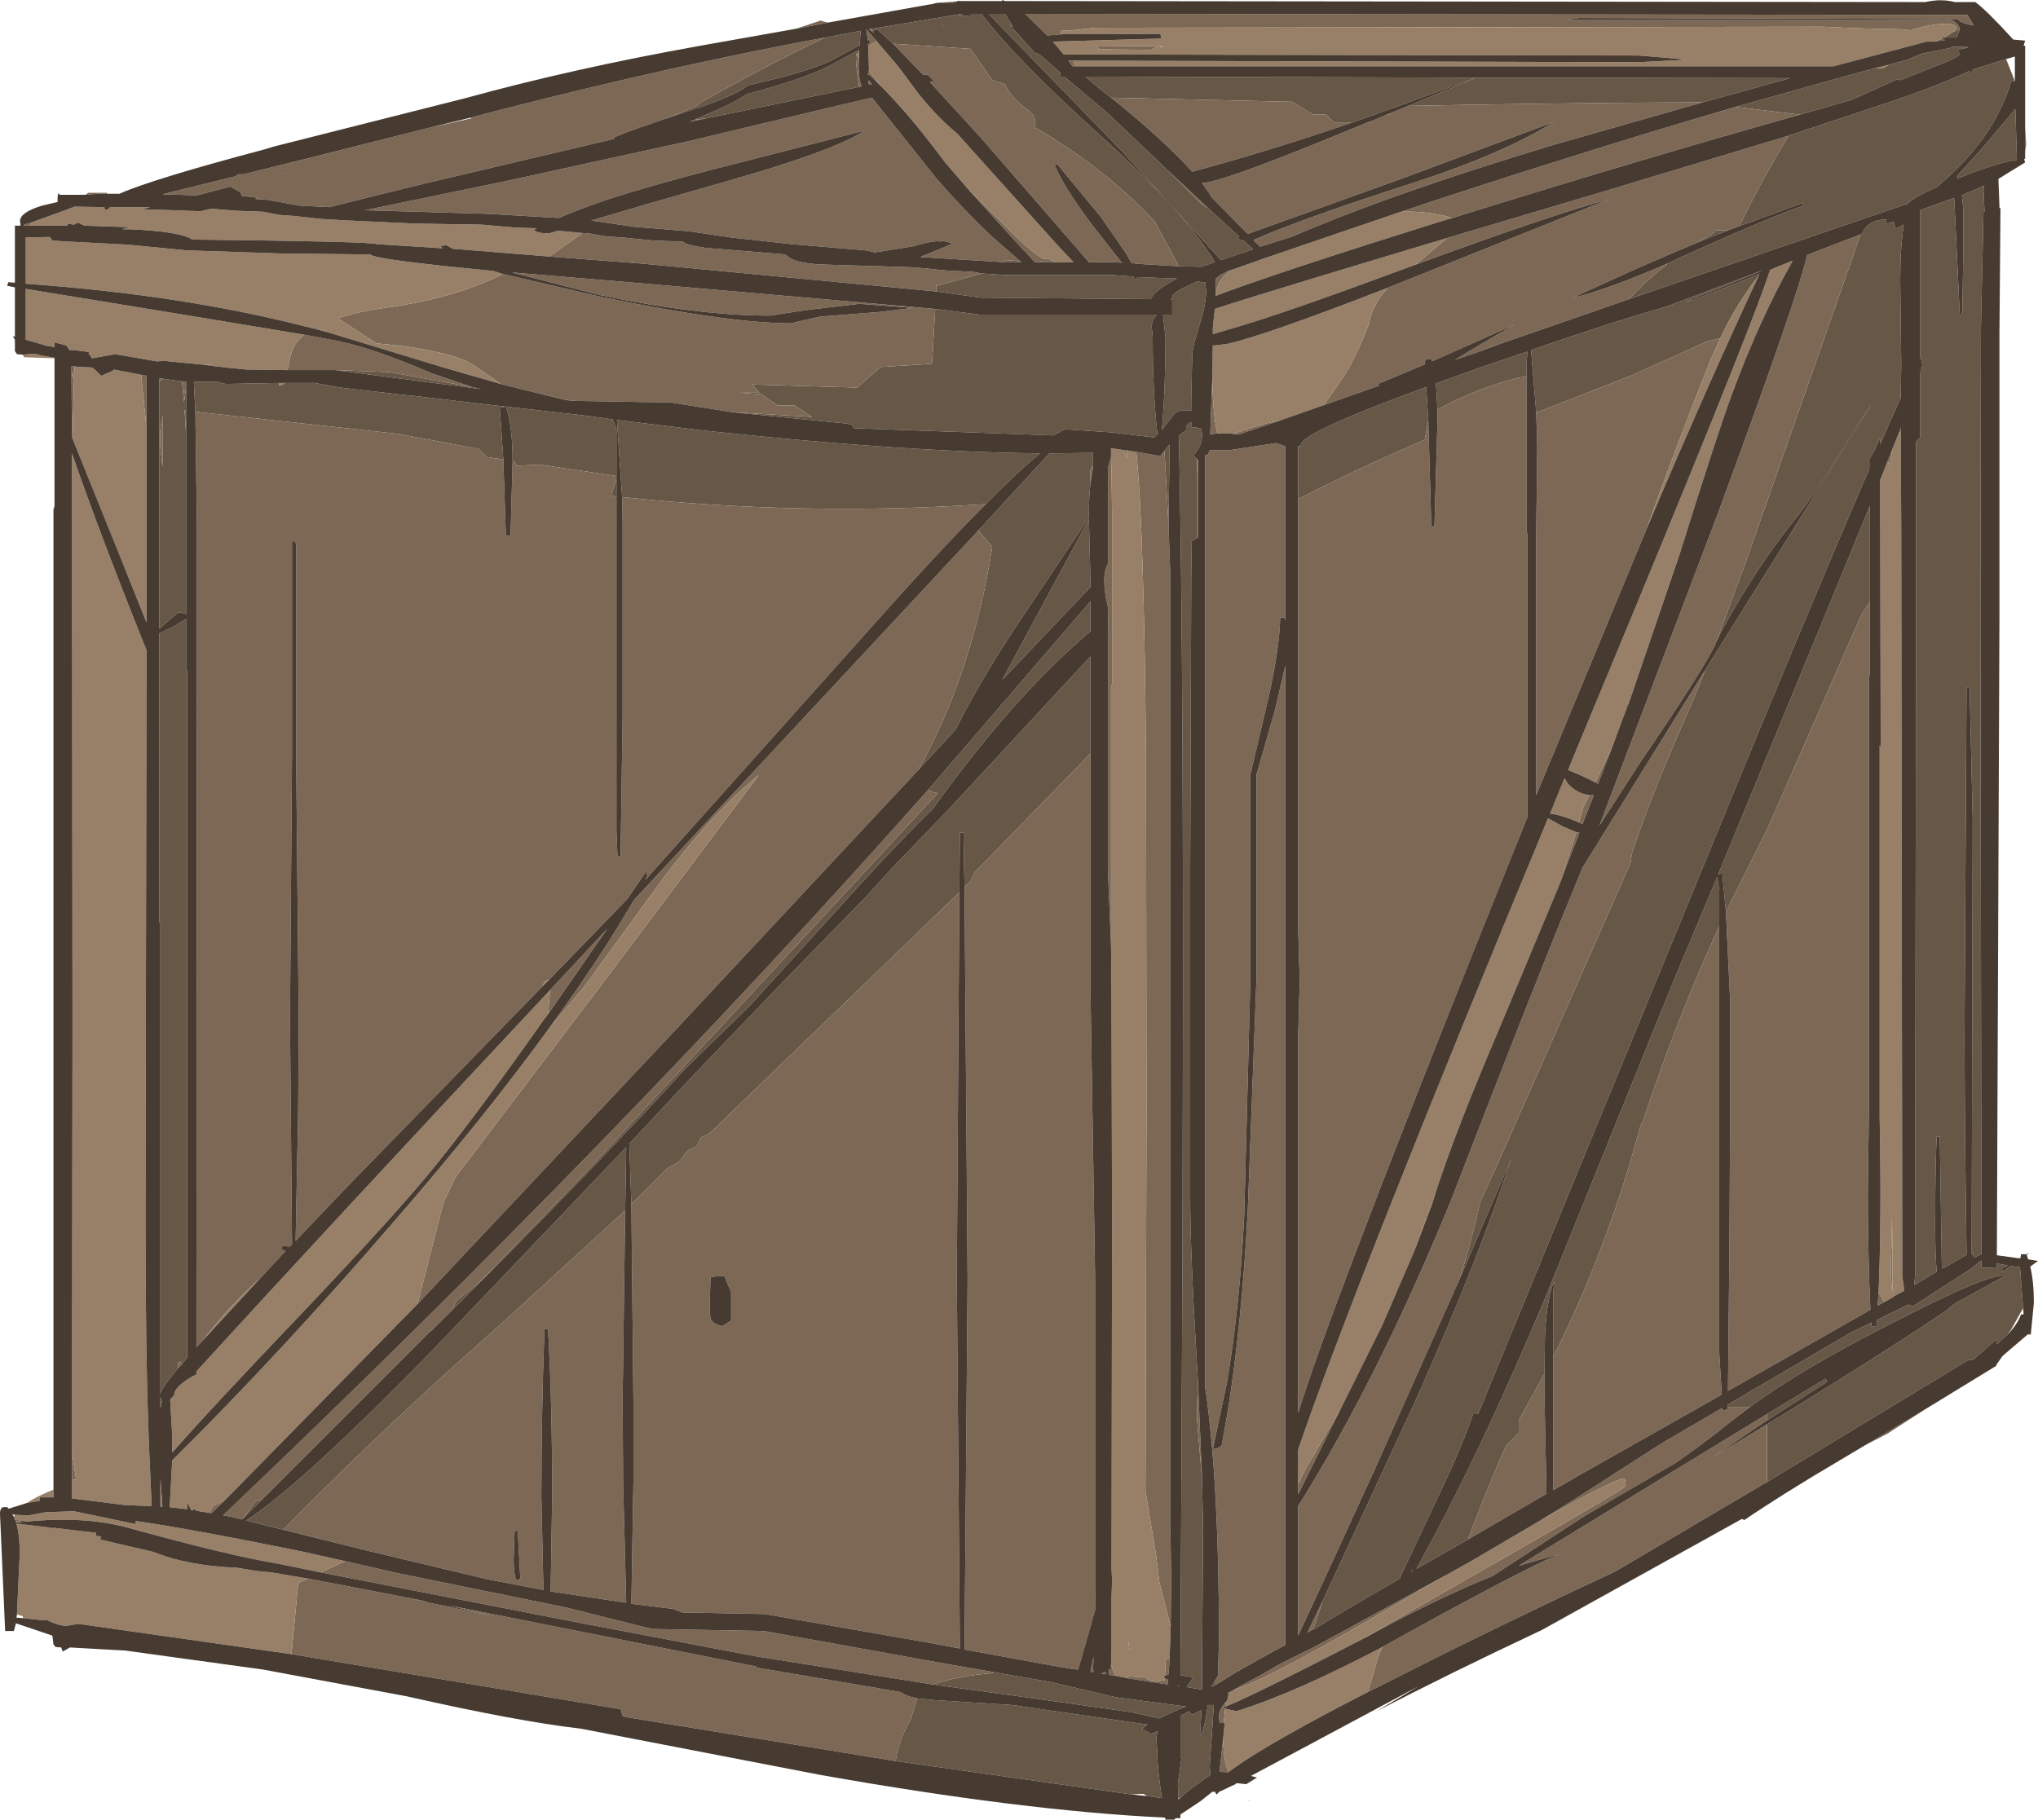 <?xml version="1.0" encoding="UTF-8" standalone="no"?>
<svg xmlns:ffdec="https://www.free-decompiler.com/flash" xmlns:xlink="http://www.w3.org/1999/xlink" ffdec:objectType="frame" height="177.0px" width="198.2px" xmlns="http://www.w3.org/2000/svg">
  <g transform="matrix(1.0, 0.0, 0.0, 1.0, 0.0, 0.0)">
    <use ffdec:characterId="1027" height="177.0" transform="matrix(1.0, 0.0, 0.0, 1.0, 0.0, 0.0)" width="198.2" xlink:href="#shape0"/>
  </g>
  <defs>
    <g id="shape0" transform="matrix(1.0, 0.0, 0.0, 1.0, 0.0, 0.0)">
      <path d="M196.95 12.35 L197.05 14.05 196.95 14.75 196.95 12.35 M187.2 137.1 L183.55 139.45 Q182.4 140.05 181.35 140.6 L187.2 137.1 M90.3 0.45 L90.65 0.4 90.3 0.45 M91.0 0.3 L91.3 0.25 93.7 0.1 93.15 0.1 92.65 0.3 91.0 0.3 M195.1 5.75 L195.95 7.9 195.6 7.9 Q193.9 13.6 188.35 18.2 186.1 19.2 185.65 19.7 L185.6 19.55 185.55 19.8 185.45 19.85 185.4 19.85 158.4 29.1 Q160.2 27.2 162.25 25.6 L163.3 25.1 Q171.8 21.25 175.4 20.0 L175.3 19.75 169.15 22.0 Q171.4 17.35 173.95 13.2 L182.05 10.5 182.65 10.3 Q188.3 8.45 191.55 6.9 L191.55 7.35 191.9 6.75 195.1 5.75 M145.6 33.55 Q144.85 33.8 144.15 34.1 L145.2 33.65 145.6 33.55 M189.95 3.1 L190.6 2.85 190.3 3.65 189.1 3.65 189.95 3.1 M191.55 2.4 L191.8 2.3 191.85 2.3 191.95 2.5 191.8 2.45 191.55 2.4 M188.15 4.05 L188.95 3.75 189.15 3.9 188.15 4.05 M183.7 6.3 L185.55 5.8 186.8 5.25 189.7 4.65 189.95 4.55 191.0 4.55 191.45 4.6 190.4 4.85 190.6 5.3 Q190.1 5.75 188.2 6.45 L186.05 7.3 184.8 7.8 184.55 7.7 180.1 9.7 175.05 11.15 168.8 10.4 178.8 7.6 178.95 7.6 179.15 7.5 182.3 6.65 183.1 6.65 183.7 6.3 M190.4 17.35 L190.3 17.15 193.05 14.1 196.0 10.6 196.15 15.55 Q194.4 15.75 190.4 17.35 M181.35 22.25 Q182.0 21.35 183.45 21.35 L183.45 21.8 184.05 21.55 184.2 21.65 184.35 22.25 185.15 21.85 Q184.8 24.05 184.8 27.25 L184.9 35.4 184.85 38.7 182.85 43.2 182.85 42.6 182.25 43.9 181.8 44.65 181.8 45.6 Q175.65 59.8 164.3 87.55 L143.75 137.55 143.25 137.55 Q142.2 140.7 139.9 145.5 L136.15 153.45 136.15 153.55 Q131.6 156.15 127.9 158.4 L127.7 158.5 128.65 155.7 137.75 136.05 Q143.65 122.85 147.0 112.65 L141.95 124.4 Q143.15 120.65 143.95 116.9 L144.35 116.05 145.45 113.65 151.25 100.55 156.25 89.2 158.55 84.0 158.75 82.8 158.8 82.7 Q160.05 79.05 161.45 75.6 L163.15 71.55 164.8 67.8 165.3 66.5 165.85 65.15 182.0 39.35 Q181.35 40.15 178.8 44.3 176.35 48.3 174.5 50.6 172.35 53.25 170.2 56.65 168.1 59.95 166.9 62.45 L166.75 62.85 169.75 54.75 170.95 51.35 180.95 22.8 181.1 22.7 181.35 22.25 181.7 22.1 181.35 22.25 M133.6 143.15 L133.5 143.35 133.55 143.15 133.6 143.15 M191.45 18.7 L191.75 18.6 192.1 18.45 192.95 18.05 192.9 18.5 193.0 20.5 193.0 20.6 192.9 20.6 192.65 31.9 192.6 60.05 192.7 122.0 192.0 122.3 191.75 121.95 191.95 121.8 191.75 121.9 191.85 79.65 191.55 66.85 191.25 66.85 191.05 101.3 191.1 110.05 191.25 122.05 189.55 123.05 188.85 123.4 188.65 110.55 188.35 110.55 Q188.2 113.35 188.2 119.3 188.2 122.0 188.35 123.7 L186.15 125.0 186.25 124.1 186.35 51.8 186.35 42.95 186.75 42.55 186.75 36.35 186.95 35.5 186.8 34.8 186.75 34.85 186.75 20.45 188.1 19.95 190.05 19.25 190.6 30.8 190.85 30.3 190.95 23.55 190.95 20.45 190.8 19.0 191.45 18.7 M168.05 22.4 L165.05 23.6 166.75 22.6 166.85 22.4 168.05 22.4 M136.95 10.3 L143.6 7.55 174.1 7.6 165.6 9.95 Q154.1 10.0 142.5 10.2 L136.95 10.3 M132.9 11.95 L133.35 11.8 133.15 11.95 132.9 11.95 M134.85 11.15 L135.5 10.9 135.2 11.15 134.85 11.15 M149.4 40.15 L148.9 34.05 Q157.5 31.1 162.0 29.85 L171.25 26.35 171.2 26.4 163.95 29.35 164.8 29.15 171.1 26.65 171.05 26.8 Q168.9 29.5 167.3 32.9 L166.05 33.2 158.6 36.55 149.4 40.15 M184.75 42.05 L184.7 42.05 184.85 41.6 184.85 41.85 184.75 42.05 M181.85 58.6 Q181.2 59.4 180.85 60.2 L177.6 67.6 171.85 80.7 167.85 88.7 167.5 84.95 167.1 85.05 177.2 60.55 181.85 49.2 181.85 58.6 M142.75 149.75 L137.75 152.6 Q143.85 141.65 150.4 125.95 L162.6 95.8 167.0 85.3 167.2 86.6 167.2 90.1 Q163.05 99.15 159.8 109.0 159.55 109.4 159.45 109.85 156.25 121.65 151.05 132.0 L151.05 125.85 151.1 125.25 151.15 124.6 Q150.45 126.2 150.25 129.85 L150.2 133.65 147.7 138.15 147.7 139.4 146.45 140.65 Q144.6 144.85 142.75 149.75 M168.0 136.85 L168.0 136.65 179.95 129.65 182.0 128.65 182.0 129.0 182.5 129.0 182.55 128.4 Q184.0 127.65 185.6 126.9 L186.05 127.05 191.7 123.4 191.75 123.35 192.7 122.6 192.7 123.3 194.2 123.35 194.2 122.9 194.5 122.95 195.25 123.1 194.7 123.4 194.75 123.7 195.55 123.15 196.45 123.25 196.75 127.25 195.6 129.3 195.25 129.8 194.2 130.75 194.15 130.75 194.15 130.25 193.85 130.55 191.85 132.3 191.4 132.3 171.85 144.15 171.85 138.55 Q181.3 132.8 189.05 127.65 L190.2 126.75 195.0 124.1 Q193.55 123.75 183.7 128.85 175.05 133.25 170.2 136.85 L168.0 136.85 M171.85 137.55 L177.55 134.1 177.7 134.4 171.85 138.15 171.85 137.55 M108.05 9.5 L106.85 8.55 105.55 7.45 143.55 7.55 136.05 10.3 132.25 11.65 131.4 11.95 129.8 11.95 128.95 11.15 127.7 11.15 125.65 9.9 108.05 9.5 M126.25 48.55 L126.25 43.4 126.5 43.4 126.5 43.3 Q126.5 42.1 138.7 37.65 L138.9 40.85 138.55 42.8 Q138.35 42.8 138.2 42.95 132.5 45.35 126.25 48.55 M139.8 39.85 L139.65 37.3 144.25 35.65 148.55 34.2 148.45 35.4 148.45 36.6 147.65 36.75 Q143.5 37.8 139.8 39.85 M118.2 163.4 L118.2 163.9 117.8 164.1 118.2 163.4 M104.2 6.3 L104.55 6.45 104.3 6.45 104.2 6.3 M117.5 20.25 L120.55 23.05 120.35 23.1 Q120.4 23.3 121.0 23.45 L121.85 24.25 118.75 25.3 109.2 14.8 96.15 1.35 97.75 1.35 98.5 2.6 98.15 2.4 98.85 3.15 100.65 5.15 101.05 5.25 103.1 7.05 103.15 7.4 103.15 7.45 103.5 7.45 107.65 10.95 112.4 15.45 113.55 16.55 116.9 19.9 117.5 20.25 M114.65 25.9 L112.3 21.55 Q107.4 16.3 100.65 12.4 100.9 11.3 99.85 10.6 98.35 9.55 97.75 8.2 L96.5 7.8 94.4 4.75 86.85 4.25 85.25 2.8 Q85.25 2.9 84.85 3.0 L85.0 3.2 84.8 3.05 84.8 2.8 93.5 1.35 93.5 1.55 94.45 1.5 94.4 1.35 95.45 1.35 Q98.85 5.85 107.3 13.45 115.1 20.5 118.15 25.5 L117.55 25.7 116.8 25.95 114.65 25.9 M91.6 2.5 L91.65 2.5 91.95 2.55 91.95 2.45 91.6 2.5 M93.15 1.6 L93.4 1.55 93.15 1.55 93.15 1.6 M101.6 25.5 L100.65 25.5 100.6 25.45 101.6 25.5 M83.5 5.1 L83.25 5.3 83.4 5.5 83.25 6.15 83.55 8.45 68.75 11.5 67.55 11.65 67.65 11.6 Q71.6 9.95 72.65 9.15 77.85 7.8 80.6 6.45 L83.55 4.85 83.5 5.1 M80.25 3.65 L83.7 3.0 83.6 4.4 80.7 5.95 Q78.3 7.05 72.75 8.3 71.45 9.35 67.1 10.75 L64.4 11.65 65.35 11.3 67.75 10.3 68.2 9.95 Q74.35 6.45 80.25 3.65 M97.55 25.5 L97.65 25.4 97.75 25.3 99.2 25.4 99.35 25.5 97.75 25.5 97.55 25.5 M91.05 28.35 L91.05 27.8 Q91.05 27.6 91.1 27.8 L95.45 26.6 97.75 26.75 108.15 26.75 110.2 26.9 110.45 27.25 110.65 26.95 114.45 27.1 114.15 27.25 Q112.2 28.35 111.9 29.1 L95.35 28.95 91.05 28.35 M71.25 40.1 L78.95 40.55 77.3 39.45 75.65 39.45 74.05 38.35 71.9 38.2 73.85 38.2 73.15 37.4 83.35 37.7 85.65 35.7 90.5 35.4 90.65 35.3 90.95 30.05 95.25 30.6 112.5 30.6 Q112.05 31.05 112.0 31.75 L112.1 32.75 Q112.1 38.15 112.55 42.15 L112.65 42.15 112.25 42.55 108.0 42.05 103.55 41.75 102.45 42.35 83.05 41.65 82.9 41.35 82.35 41.2 71.25 40.1 M54.75 38.85 L56.05 39.0 55.35 38.95 54.75 38.85 M60.5 48.35 L60.0 40.85 68.2 41.85 Q87.55 43.95 101.15 44.1 99.15 45.7 95.85 49.05 L95.65 49.05 Q77.95 50.2 60.5 48.35 M19.0 40.05 L18.85 37.15 20.7 37.15 21.2 37.15 21.95 37.35 27.1 37.25 27.15 37.5 27.55 37.4 27.65 37.25 30.6 37.25 33.1 37.7 39.15 38.4 40.2 38.5 47.8 39.4 49.2 39.55 57.15 40.45 59.6 40.8 59.95 41.75 59.95 46.3 52.55 45.2 50.25 45.3 50.0 44.85 49.85 44.85 Q49.85 41.4 49.2 39.55 L48.6 39.65 48.95 44.7 47.35 44.45 46.5 43.6 46.1 43.6 43.0 43.0 38.7 42.2 19.0 40.05 M59.95 46.7 L59.95 48.3 59.4 48.2 59.95 46.7 M116.5 27.35 L116.95 27.5 117.2 27.45 117.2 27.6 117.3 28.2 Q117.3 29.75 116.55 31.9 L116.55 32.05 Q116.1 33.25 115.95 34.4 L115.85 38.9 115.85 39.95 Q114.75 39.8 114.25 40.2 L113.0 41.8 Q113.35 37.75 113.35 32.8 L113.1 30.6 114.0 30.6 114.0 29.15 113.85 29.15 114.0 29.0 114.0 28.85 Q114.25 28.4 115.2 27.95 L116.5 27.35 M106.3 45.3 L106.05 45.7 106.05 47.0 Q105.9 48.25 105.9 49.85 L105.9 50.35 98.6 61.25 Q95.05 66.7 92.95 70.95 L89.3 74.9 Q94.55 65.55 96.5 53.2 L95.15 51.6 102.05 44.1 106.3 44.05 106.3 45.3 M116.9 143.85 L117.0 148.65 116.9 163.05 116.9 164.35 115.4 164.1 116.05 163.15 114.8 162.95 115.0 121.8 115.05 96.05 Q115.05 60.5 114.65 42.35 L115.35 41.85 Q115.3 41.2 115.9 41.05 L115.9 41.6 116.05 41.55 116.7 41.65 Q116.9 41.75 116.9 42.35 116.9 43.4 116.05 44.3 L116.4 44.65 116.45 46.25 116.45 52.3 115.9 52.65 115.85 56.15 115.75 84.45 115.75 116.5 Q115.75 121.75 116.4 132.65 L116.5 134.3 116.4 137.9 116.9 143.85 M113.25 43.85 L113.6 43.4 113.75 43.25 113.65 50.05 113.65 51.3 113.25 43.85 M90.25 76.85 L106.05 58.5 106.05 61.4 Q98.55 67.75 90.7 78.7 87.75 81.55 83.55 86.15 L72.85 97.9 66.7 103.9 Q57.9 113.55 44.55 126.85 L43.95 127.45 44.4 126.5 46.55 124.8 56.85 114.15 91.2 77.15 90.75 77.05 90.25 76.85 M42.15 129.25 L41.75 129.6 41.9 129.4 42.15 129.25 M25.55 145.8 L23.6 147.75 23.55 147.8 23.6 147.75 24.85 146.05 25.55 145.8 M61.4 117.15 L61.2 111.25 66.9 105.15 76.3 95.35 84.3 87.15 86.65 84.55 92.15 78.85 106.05 63.85 106.05 73.3 94.8 84.85 94.4 85.7 93.8 86.3 93.7 81.0 93.35 81.0 93.3 86.8 69.0 110.25 68.15 110.65 67.75 111.5 66.9 111.9 66.1 112.95 64.9 113.65 61.4 117.15 M106.05 56.65 L106.05 57.1 97.5 66.1 98.4 64.4 105.9 50.5 106.05 56.65 M45.9 37.65 L46.8 37.85 32.6 36.0 37.9 36.2 45.9 37.65 M15.5 37.1 L15.9 36.85 17.7 37.1 17.9 39.1 18.1 37.7 18.1 39.95 17.95 39.9 18.1 42.35 18.1 59.75 17.85 59.65 17.35 59.55 15.5 61.15 15.5 37.1 M15.8 45.4 L15.85 40.4 Q15.45 41.8 15.6 43.6 L15.8 45.4 M17.3 133.1 Q15.6 135.15 15.6 135.6 L15.6 89.95 15.5 89.65 15.5 61.6 16.8 61.0 18.1 60.2 18.1 64.95 18.2 65.25 18.2 121.2 18.2 122.3 18.2 132.05 17.65 132.75 17.55 132.4 17.55 132.45 17.3 132.55 17.3 133.1 M27.55 148.8 L23.95 147.9 Q29.35 144.4 42.35 131.05 L60.9 111.6 60.8 117.75 49.65 127.95 43.35 133.6 Q35.15 141.05 27.55 148.8 M15.6 136.3 L15.6 135.75 Q15.6 136.1 15.75 136.2 L15.7 136.5 15.6 136.3 M96.65 162.65 L102.35 163.65 108.55 165.1 115.35 166.0 114.7 166.25 112.7 167.15 110.1 166.55 99.1 165.0 90.7 163.85 Q93.25 163.0 96.5 162.75 L96.65 162.65 M89.2 165.2 L90.6 165.35 98.45 165.85 111.6 167.75 111.05 168.15 111.9 168.65 112.6 168.4 112.45 168.95 112.55 170.45 Q112.55 172.05 113.0 174.9 L111.5 174.7 111.25 174.5 110.75 174.5 110.05 174.55 87.1 171.3 Q87.45 169.1 88.55 167.3 L89.2 165.2 M114.65 175.0 L114.6 175.05 114.6 174.95 114.55 173.5 114.9 171.0 114.8 170.95 114.8 166.9 115.65 166.45 115.9 166.8 116.85 166.35 116.7 168.85 Q117.15 168.3 117.45 165.85 L118.05 165.85 117.65 171.75 117.7 172.65 115.8 174.0 114.8 174.85 114.6 174.95 114.65 175.0 M137.25 152.9 L137.4 152.65 137.35 152.85 137.25 152.9" fill="#675746" fill-rule="evenodd" stroke="none"/>
      <path d="M8.3 18.95 L8.6 18.75 10.4 18.75 10.45 18.85 9.45 18.85 8.3 18.95 M77.4 2.8 L79.8 2.0 80.5 2.2 77.4 2.8 M158.4 29.1 L156.7 29.7 145.6 33.55 145.2 33.65 144.15 34.1 141.5 35.0 143.65 33.7 147.35 31.55 139.25 35.15 139.2 34.95 138.65 34.95 138.55 35.3 138.55 35.45 134.0 37.35 134.15 37.5 128.75 39.4 130.95 36.2 Q132.25 33.9 133.15 31.45 133.45 29.65 134.95 28.0 L137.45 27.0 156.55 19.35 Q150.55 21.0 137.65 25.75 L140.75 23.15 155.55 18.75 173.95 13.2 Q171.4 17.35 169.15 22.0 L168.05 22.4 166.85 22.4 166.75 22.6 165.05 23.6 Q159.75 25.8 153.85 28.55 L152.95 29.0 Q156.65 28.05 162.25 25.6 160.2 27.2 158.4 29.1 M124.35 40.95 L120.5 42.25 119.95 42.2 Q122.7 41.25 123.95 41.0 L124.35 40.95 M118.4 42.15 L117.7 42.25 117.75 40.7 117.9 36.75 Q117.95 40.45 118.4 42.15 M189.95 3.1 L190.3 2.7 190.0 2.4 Q188.45 2.1 185.85 2.95 L184.95 2.85 180.6 2.75 177.3 2.6 106.5 2.7 105.65 2.8 104.25 2.95 103.15 3.0 103.15 3.35 101.85 3.45 99.7 1.35 191.35 1.45 191.85 2.3 191.8 2.3 191.55 2.4 Q190.6 2.2 190.4 1.85 L153.55 1.75 152.45 1.9 152.3 1.95 189.8 1.95 Q190.4 2.2 190.6 2.8 L190.6 2.85 189.95 3.1 M104.4 5.9 L104.5 5.95 104.4 6.05 104.7 6.45 104.55 6.45 104.2 6.3 103.9 5.9 104.4 5.9 M175.05 11.15 Q159.05 15.65 141.25 21.2 138.9 20.5 136.25 20.6 143.55 18.15 151.7 15.6 160.7 12.75 168.8 10.4 L175.05 11.15 M118.25 28.35 L118.25 27.35 118.25 27.1 118.8 26.65 119.0 26.6 119.35 26.4 119.65 26.3 119.05 26.85 118.6 27.45 118.25 28.35 M127.7 158.5 L127.15 158.8 128.65 155.7 127.7 158.5 M141.95 124.4 L133.6 143.15 133.55 143.15 133.5 143.35 129.4 152.3 126.25 159.1 126.25 146.5 Q134.0 134.15 141.1 116.8 149.0 96.3 153.25 86.0 L153.9 84.4 165.85 65.15 165.3 66.5 164.8 67.8 163.15 71.55 161.45 75.6 Q160.05 79.05 158.8 82.7 L158.75 82.8 158.55 84.0 156.25 89.2 151.25 100.55 145.45 113.65 144.35 116.05 143.95 116.9 Q143.15 120.65 141.95 124.4 M166.75 62.85 Q165.15 65.9 159.55 74.1 L155.55 80.3 167.05 50.0 Q174.95 28.55 175.75 24.8 L180.95 22.8 170.95 51.35 169.75 54.75 166.75 62.85 M181.35 22.25 L181.7 22.1 181.35 22.25 M136.95 10.3 L142.5 10.2 Q154.1 10.0 165.6 9.95 L151.05 14.1 Q135.3 18.85 125.7 23.0 L122.55 24.0 121.9 23.35 Q126.55 21.3 137.25 17.85 146.1 15.0 151.15 11.85 L136.4 17.35 121.35 22.75 117.7 19.05 117.85 19.15 116.9 17.8 Q118.65 17.8 130.1 13.1 L132.9 11.95 133.15 11.95 133.35 11.8 134.85 11.15 135.2 11.15 135.5 10.9 136.95 10.3 M155.15 76.1 L156.8 72.65 155.4 76.25 155.15 76.1 M158.1 69.15 L158.1 68.6 158.4 68.4 158.1 69.15 M149.4 40.15 L158.6 36.55 166.05 33.2 167.3 32.9 166.3 35.15 Q163.05 43.3 160.15 51.4 L149.4 77.35 149.4 51.85 149.5 43.55 149.4 40.15 M184.75 42.05 L184.85 41.85 184.85 42.05 184.75 42.05 M184.05 43.65 L183.8 45.0 183.75 45.45 183.6 44.8 184.05 43.65 M182.7 125.65 L183.2 126.6 183.35 126.6 182.6 127.0 182.7 125.65 M184.15 126.15 L184.1 126.0 184.15 126.05 184.15 126.1 184.15 126.15 M167.85 88.7 L171.85 80.7 177.6 67.6 180.85 60.2 Q181.2 59.4 181.85 58.6 L181.85 65.6 181.75 65.9 181.75 108.35 181.65 116.0 Q181.65 121.95 181.9 127.4 L168.05 135.3 168.2 120.0 168.25 109.15 168.25 97.15 167.85 88.7 M142.75 149.75 Q144.6 144.85 146.45 140.65 L147.7 139.4 147.7 138.15 150.2 133.65 150.2 135.65 150.4 145.3 142.75 149.75 M151.05 132.0 Q156.25 121.65 159.45 109.85 159.55 109.4 159.8 109.0 163.05 99.15 167.2 90.1 L167.2 131.6 167.45 135.65 153.4 143.6 151.05 144.95 151.05 132.0 M184.0 118.4 L184.05 121.85 184.05 125.7 Q183.8 124.1 183.95 121.2 L184.0 118.4 M168.0 136.85 L170.2 136.85 168.35 138.25 Q165.75 140.4 162.0 142.95 L162.85 142.35 154.2 147.4 145.15 153.3 Q140.9 155.0 135.55 157.8 L132.95 159.2 132.85 159.2 139.6 155.35 Q158.1 144.8 158.1 144.55 L158.05 143.9 157.8 143.8 Q155.95 144.45 149.8 147.9 L152.8 146.05 161.75 140.3 167.5 136.95 167.5 137.2 168.0 137.1 168.0 136.85 M171.85 138.55 L171.85 144.15 157.1 152.85 Q150.2 156.05 141.25 160.45 L133.0 164.6 133.55 162.9 Q133.9 161.3 134.45 160.2 L136.7 158.95 Q148.2 152.6 151.7 151.15 L147.7 152.3 169.05 139.25 171.85 137.55 171.85 138.15 166.55 141.75 171.85 138.55 M119.2 166.0 L119.0 166.05 119.15 166.2 119.0 167.6 118.9 167.5 Q118.55 167.9 118.55 166.9 118.55 166.35 119.1 165.7 L119.25 165.75 119.2 166.0 M108.05 9.5 L125.65 9.9 127.7 11.15 128.95 11.15 129.8 11.95 131.4 11.95 Q123.55 14.65 115.95 16.7 113.2 13.65 108.25 9.65 L108.05 9.5 M126.25 48.55 Q132.5 45.35 138.2 42.95 138.35 42.8 138.55 42.8 L138.9 40.85 139.2 51.2 139.5 51.2 139.8 40.9 139.8 39.85 Q143.5 37.8 147.65 36.75 L148.45 36.6 148.45 51.65 148.55 51.95 148.55 79.45 143.35 92.4 Q128.9 128.65 126.25 137.45 L126.25 100.65 126.4 95.5 126.25 90.35 126.25 48.55 M118.2 163.4 L118.45 163.0 118.55 159.6 Q118.55 144.05 117.2 134.9 L117.2 44.3 117.45 44.25 117.65 43.8 118.15 43.8 118.55 43.8 119.4 43.8 119.5 43.8 124.1 43.1 125.0 43.4 125.0 60.35 124.9 60.05 124.5 60.05 Q124.45 62.95 123.4 67.7 L121.6 75.35 121.6 95.35 121.0 118.3 Q120.55 127.35 119.3 134.6 L117.95 140.95 118.35 140.9 118.8 140.65 119.35 137.6 Q120.75 129.0 121.35 117.7 L122.2 95.05 122.2 75.35 124.0 69.05 125.0 64.75 125.0 160.0 Q122.05 161.6 120.15 162.7 L118.2 163.9 118.2 163.4 M113.2 4.5 L112.3 4.65 111.95 4.85 106.85 4.8 106.75 4.45 113.2 4.5 M113.55 16.55 L117.5 20.25 116.9 19.9 113.55 16.55 M114.65 25.9 L111.25 25.7 110.05 25.6 109.55 24.7 107.1 21.15 102.85 16.0 102.55 16.0 Q103.35 18.05 106.15 21.8 L108.3 24.55 109.1 25.55 108.15 25.5 105.9 25.5 104.6 24.0 95.35 13.35 90.45 8.0 90.85 7.9 90.2 7.25 89.8 7.3 86.85 4.25 94.4 4.75 96.5 7.8 97.75 8.2 Q98.35 9.55 99.85 10.6 100.9 11.3 100.65 12.4 107.4 16.3 112.3 21.55 L114.65 25.9 M84.8 3.05 L84.5 2.85 84.8 2.8 84.8 3.05 M84.45 4.5 L84.4 4.3 84.65 4.15 84.5 3.85 84.4 3.95 84.25 2.9 84.3 2.9 85.25 4.0 84.45 4.5 M102.55 25.5 L101.6 25.5 100.6 25.45 98.5 23.2 94.2 18.45 99.05 23.25 Q101.15 25.2 101.65 25.2 L102.05 25.2 102.4 25.4 102.55 25.5 M85.7 8.4 L84.5 7.25 84.4 7.3 84.5 6.9 85.7 8.4 M83.5 5.1 L83.55 4.85 83.55 5.1 83.5 5.1 M67.55 11.65 L68.75 11.5 67.05 11.85 67.55 11.65 M83.55 8.45 L83.25 6.15 83.4 5.5 83.55 5.65 83.5 6.5 Q83.5 7.75 83.8 8.4 L83.55 8.45 M80.25 3.65 Q74.35 6.45 68.2 9.95 L67.75 10.3 65.35 11.3 64.4 11.65 63.55 11.95 Q60.85 12.85 59.65 13.4 L59.75 13.5 41.1 17.9 35.0 19.4 34.85 19.45 34.8 19.45 32.05 20.15 29.15 20.0 26.1 19.45 24.8 19.35 25.2 19.25 23.5 19.05 23.35 18.6 23.2 18.6 22.4 18.15 19.15 19.0 15.8 18.9 22.9 17.15 23.2 16.95 23.7 16.95 30.15 15.35 41.85 12.4 45.9 11.5 45.75 11.45 48.8 10.65 Q65.85 6.3 80.25 3.65 M84.6 8.25 L84.45 8.1 84.5 7.8 84.8 8.2 84.6 8.25 M97.55 25.5 L89.5 25.0 92.55 23.75 Q92.5 23.6 92.0 23.5 L91.5 23.4 91.5 23.5 Q90.8 23.35 88.85 23.95 L85.1 24.55 84.2 24.35 77.0 23.75 71.1 23.1 67.05 22.5 61.6 22.05 57.5 21.45 63.65 19.65 70.8 17.6 Q81.05 14.7 84.1 12.7 L69.25 16.5 Q63.25 18.05 59.1 19.4 56.3 20.35 54.35 21.2 L47.45 20.8 35.5 20.45 44.7 18.55 49.75 17.5 66.9 13.75 81.6 10.25 84.8 9.5 91.1 17.4 Q93.8 20.5 96.4 22.95 L99.2 25.4 97.75 25.3 97.65 25.4 97.55 25.5 M56.4 22.65 L57.25 22.7 59.0 23.0 60.55 23.1 63.55 23.4 66.4 23.5 Q66.7 23.85 68.55 24.1 L76.4 24.75 Q77.15 25.7 80.65 25.75 L88.9 26.0 91.9 26.3 94.7 26.45 95.45 26.6 91.1 27.8 Q91.05 27.6 91.05 27.8 L91.05 28.35 62.55 25.65 53.4 24.95 53.85 24.65 56.6 22.7 56.4 22.65 M90.95 30.05 L90.65 35.3 90.5 35.4 85.65 35.7 83.35 37.7 73.15 37.4 73.85 38.2 71.9 38.2 74.05 38.35 75.65 39.45 77.3 39.45 78.95 40.55 71.25 40.1 65.25 39.15 56.05 39.0 54.75 38.85 48.7 37.35 47.55 36.55 Q45.75 35.3 45.4 35.15 42.55 33.9 36.6 33.4 L32.85 30.95 Q34.85 30.3 37.75 29.9 44.4 28.95 48.9 26.65 L58.55 28.9 Q71.0 31.45 76.9 31.45 L79.75 30.8 85.5 30.35 88.8 29.95 83.6 29.55 78.5 30.15 74.85 30.7 Q67.9 30.7 58.35 28.7 L49.8 26.5 62.3 27.55 90.95 30.05 M60.5 48.35 Q77.95 50.2 95.65 49.05 L95.85 49.05 Q91.4 53.5 84.65 61.1 L62.75 85.6 62.95 85.2 62.85 84.75 61.0 87.45 53.4 95.3 53.2 95.35 Q52.95 95.45 52.85 95.7 L52.75 95.95 33.5 115.7 28.75 120.7 29.0 108.0 29.05 99.2 28.8 73.3 28.8 53.0 28.7 52.65 28.4 52.65 28.4 73.3 28.2 99.2 28.4 121.05 28.2 121.25 27.45 121.2 27.35 121.5 27.75 121.7 25.25 124.4 23.95 125.6 Q21.65 127.85 19.8 130.3 L19.1 131.05 19.15 51.2 19.0 40.05 38.7 42.2 43.0 43.0 46.1 43.6 46.5 43.6 47.35 44.45 48.95 44.7 49.2 52.15 49.65 52.05 49.85 45.0 49.85 44.85 50.0 44.85 50.25 45.3 52.55 45.2 59.95 46.3 59.95 46.7 59.4 48.2 59.95 48.3 59.95 80.8 60.05 83.3 60.35 83.3 60.55 69.7 60.55 60.95 60.55 50.8 60.5 48.35 M106.3 45.3 L106.3 45.5 106.05 47.0 106.05 45.7 106.3 45.3 M89.3 74.9 L66.0 99.85 40.6 126.85 43.15 116.9 43.55 116.1 44.3 114.5 57.65 96.9 73.8 75.4 Q69.5 78.85 64.75 85.1 L56.8 96.0 53.45 99.95 Q58.35 93.25 61.65 87.55 L95.15 51.6 96.5 53.2 Q94.55 65.55 89.3 74.9 M21.85 145.95 L20.55 147.2 20.35 147.15 20.7 146.5 21.85 145.95 M109.6 43.8 L109.6 44.1 109.6 44.6 109.35 43.8 109.6 43.8 M108.05 44.45 L108.1 46.15 108.15 49.95 108.15 66.55 108.05 66.85 108.05 91.95 107.75 84.7 107.75 61.8 107.8 61.7 107.75 60.0 107.75 59.05 Q107.35 57.45 107.4 56.2 107.45 55.35 107.75 54.85 L107.75 45.5 108.05 44.45 M108.05 161.95 L108.45 163.0 107.8 162.9 107.85 162.85 107.85 162.4 108.05 162.3 108.05 161.95 M109.7 163.25 L109.7 163.05 111.0 163.15 111.35 163.15 Q111.8 163.55 112.4 163.55 L113.25 163.45 113.3 163.25 113.6 163.4 113.55 163.85 109.7 163.25 M113.3 163.0 L113.35 161.9 113.35 161.45 113.75 161.25 113.65 162.85 113.3 163.0 M113.85 158.2 L112.75 153.9 112.4 151.05 111.4 145.05 111.5 107.55 111.45 73.6 Q111.25 50.95 110.5 43.95 L112.75 44.35 112.85 44.35 113.25 43.85 113.65 51.3 113.8 55.5 113.8 148.65 113.85 150.2 113.9 153.75 113.85 158.2 M116.4 44.65 L116.5 44.75 116.5 52.25 116.45 52.3 116.45 46.25 116.4 44.65 M116.5 134.3 L116.9 143.85 116.4 137.9 116.5 134.3 M90.25 76.85 L90.75 77.05 91.2 77.15 56.85 114.15 46.55 124.8 44.4 126.5 43.95 127.45 42.15 129.25 41.9 129.4 41.75 129.6 25.55 145.8 24.85 146.05 23.6 147.75 23.55 147.8 22.3 147.5 21.7 147.4 Q60.2 110.75 90.25 76.85 M61.4 117.15 L64.9 113.65 66.1 112.95 66.9 111.9 67.75 111.5 68.15 110.65 69.0 110.25 93.3 86.8 93.05 124.35 93.35 160.35 90.7 159.85 74.4 157.0 66.4 156.85 66.25 156.8 65.45 156.5 61.4 156.0 61.6 144.15 61.6 136.25 61.4 117.15 M93.8 86.3 L94.4 85.7 94.8 84.85 106.05 73.3 106.05 96.3 106.5 124.15 106.5 154.2 106.55 156.4 106.05 158.2 104.85 162.4 104.35 162.35 102.0 161.95 93.8 160.45 94.1 124.4 93.8 86.3 M153.55 80.0 L153.95 78.6 154.55 77.35 155.0 77.35 153.9 80.15 153.55 80.0 M153.3 80.95 L153.6 81.0 152.1 84.85 151.65 86.05 153.3 80.95 M139.3 117.05 L137.6 121.55 138.95 117.75 139.3 117.05 M130.4 137.0 L126.25 145.35 126.25 144.4 Q126.75 143.2 127.4 142.15 L130.4 137.0 M3.15 21.6 L2.85 21.95 2.3 21.95 2.35 21.85 3.15 21.6 M30.45 31.95 L30.6 31.85 32.0 32.35 30.45 31.95 M45.9 37.65 L37.9 36.2 32.6 36.0 27.95 36.0 28.1 35.35 Q28.3 34.05 28.85 33.3 L29.55 32.55 33.0 33.2 Q36.5 33.95 41.95 36.3 L45.9 37.65 M20.7 35.6 L19.55 35.45 20.7 35.5 20.7 35.6 M27.3 16.95 L27.75 16.95 27.9 16.8 27.3 16.95 M8.05 35.7 L8.0 35.7 8.05 35.7 M7.25 35.65 L7.25 36.15 6.95 36.45 7.2 36.8 7.05 42.65 7.0 42.55 6.95 36.45 6.95 35.6 7.25 35.65 M14.25 41.65 L13.75 36.7 13.8 36.55 13.7 36.5 13.7 36.45 14.25 36.55 14.25 41.65 M15.5 37.1 L15.5 36.85 15.55 36.8 15.9 36.85 15.5 37.1 M17.7 37.1 L18.15 37.1 18.1 37.15 18.1 37.7 17.9 39.1 17.7 37.1 M18.1 39.95 L18.1 42.35 17.95 39.9 18.1 39.95 M15.8 45.4 L15.6 43.6 Q15.45 41.8 15.85 40.4 L15.8 45.4 M17.3 133.1 L17.3 132.55 17.55 132.45 17.55 132.4 17.65 132.75 17.3 133.1 M53.3 98.65 L53.5 96.3 59.05 90.35 53.3 98.65 M7.0 141.3 L7.4 143.9 7.0 143.95 7.0 141.3 M14.45 139.75 L14.4 139.8 14.45 139.55 14.45 139.75 M27.55 148.8 Q35.15 141.05 43.35 133.6 L49.65 127.95 60.8 117.75 60.55 136.2 60.6 144.2 60.9 155.9 53.55 154.8 53.7 145.55 Q53.7 136.35 53.3 129.3 L52.95 129.3 Q52.65 137.4 52.65 145.65 L52.85 154.65 47.55 153.65 35.8 150.85 27.55 148.8 M71.1 128.45 L71.1 125.65 70.7 124.75 70.45 124.1 69.1 124.2 69.0 127.45 69.1 128.25 Q69.3 128.8 70.25 129.0 L71.1 128.45 M31.2 152.95 L33.55 151.85 38.55 153.0 55.0 156.35 63.4 158.45 74.3 158.65 92.05 161.85 96.65 162.65 96.5 162.75 Q93.25 163.0 90.7 163.85 L73.45 161.1 55.85 157.75 31.2 152.95 M15.6 137.0 L15.6 136.3 15.7 136.5 15.6 137.0 M28.35 160.9 L29.0 154.0 29.95 153.55 41.65 155.8 40.35 155.6 47.9 157.2 43.6 156.15 73.55 162.1 73.55 162.2 87.65 164.6 Q88.0 164.95 89.2 165.2 L88.55 167.3 Q87.45 169.1 87.1 171.3 L60.75 167.0 60.55 166.9 60.35 166.25 28.65 160.95 28.35 160.9 M50.6 153.55 L50.35 148.9 50.05 148.9 49.95 151.65 Q49.95 153.25 50.25 153.75 L50.6 153.55 M109.95 160.4 L109.75 160.35 109.75 159.65 109.95 160.4 M106.35 161.15 L106.3 162.3 106.35 162.65 106.05 162.6 106.35 161.15 M107.1 162.8 L107.5 162.6 107.55 162.85 107.1 162.8 M119.95 164.4 L120.2 164.25 Q121.35 163.6 122.5 163.0 L124.4 161.9 126.9 160.65 Q127.2 160.5 127.45 160.4 L140.75 153.15 Q139.15 154.05 137.4 155.1 123.8 163.15 120.2 164.3 L119.95 164.4 M114.7 164.0 L114.5 164.0 114.6 163.95 114.7 164.0 M118.95 169.15 Q119.0 171.5 119.5 172.35 L119.45 172.4 118.75 172.35 118.7 172.3 118.6 172.3 118.95 169.15" fill="#7c6855" fill-rule="evenodd" stroke="none"/>
      <path d="M2.6 146.2 Q3.55 145.55 5.2 144.9 L5.2 145.65 3.85 145.65 3.85 146.0 3.15 146.1 2.6 146.2 M5.3 34.85 L2.35 34.75 2.2 34.5 3.35 34.4 4.15 34.6 5.3 34.8 5.3 34.85 M128.75 39.4 L124.35 40.95 123.95 41.0 Q122.7 41.25 119.95 42.2 L119.5 42.15 118.4 42.15 Q117.95 40.45 117.9 36.75 L117.95 33.6 118.15 33.6 119.35 33.45 Q123.0 32.65 134.95 28.0 133.45 29.65 133.15 31.45 132.25 33.9 130.95 36.2 L128.75 39.4 M137.65 25.75 L135.05 26.7 Q124.55 30.6 119.3 32.1 L117.95 32.5 117.95 31.9 118.05 30.9 118.15 30.05 119.2 29.7 Q126.05 27.55 140.75 23.15 L137.65 25.75 M103.15 3.35 L103.15 3.0 104.25 2.95 105.65 2.8 106.5 2.7 177.3 2.6 180.6 2.75 184.95 2.85 185.85 2.95 Q188.45 2.1 190.0 2.4 L190.3 2.7 189.95 3.1 189.1 3.65 188.85 3.65 188.95 3.75 188.15 4.05 187.35 4.05 178.3 6.45 104.7 6.45 104.4 6.05 104.5 5.95 104.4 5.9 159.4 6.05 164.15 5.8 159.4 5.4 103.45 5.3 102.4 4.05 112.95 3.75 112.85 3.3 103.5 3.3 103.15 3.35 M141.25 21.2 L139.75 21.65 Q125.05 26.25 119.1 28.45 L118.2 28.8 118.25 28.35 118.6 27.45 119.05 26.85 119.65 26.3 121.5 25.65 122.9 25.15 136.25 20.6 Q138.9 20.5 141.25 21.2 M182.3 6.65 L183.7 6.3 183.1 6.65 182.3 6.65 M155.15 76.1 L153.7 75.4 152.5 74.9 153.4 72.7 Q170.05 32.75 172.15 26.25 L174.35 25.35 Q171.15 31.0 168.45 38.3 166.95 42.35 163.35 53.9 L158.4 68.4 158.1 68.6 158.1 69.15 158.0 69.4 156.8 72.65 155.15 76.1 M167.3 32.9 Q168.9 29.5 171.05 26.8 166.35 36.8 160.15 51.4 163.05 43.3 166.3 35.15 L167.3 32.9 M184.7 42.05 L184.75 42.05 184.85 42.05 184.9 51.8 185.0 124.1 185.2 125.55 184.15 126.1 184.15 126.05 184.1 126.0 184.15 126.15 183.35 126.6 183.2 126.6 182.7 125.65 Q183.0 118.35 182.8 108.7 L182.8 72.45 Q182.9 73.15 182.9 72.15 L182.85 46.7 183.6 44.8 183.75 45.45 183.8 45.0 184.05 43.65 184.7 42.05 M184.0 118.4 L183.95 121.2 Q183.8 124.1 184.05 125.7 L184.05 121.85 184.0 118.4 M134.45 160.2 Q133.9 161.3 133.55 162.9 L133.0 164.6 Q123.65 169.4 120.2 171.85 L119.5 172.35 Q119.0 171.5 118.95 169.15 L119.1 167.65 119.0 167.6 119.15 166.2 120.25 166.45 Q125.9 164.7 134.45 160.2 M149.8 147.9 Q155.95 144.45 157.8 143.8 L158.05 143.9 158.1 144.55 Q158.1 144.8 139.6 155.35 L132.85 159.2 132.95 159.2 Q124.0 163.85 120.25 165.55 119.65 165.8 119.2 166.0 L119.25 165.75 119.1 165.7 119.35 165.4 119.5 164.7 119.35 164.7 119.95 164.4 120.2 164.3 Q123.8 163.15 137.4 155.1 139.15 154.05 140.75 153.15 L143.25 151.75 149.8 147.9 M113.2 4.5 L106.75 4.45 106.85 4.8 111.95 4.85 112.3 4.65 113.2 4.5 M84.45 4.5 L85.25 4.0 87.3 6.4 89.35 9.15 Q91.25 11.5 93.05 12.95 L102.8 23.8 104.4 25.5 102.55 25.5 102.4 25.4 102.05 25.2 101.65 25.2 Q101.15 25.2 99.05 23.25 L94.2 18.45 94.1 18.35 93.9 18.1 92.0 15.9 91.8 15.65 Q88.5 11.2 85.7 8.4 L84.5 6.9 84.5 6.55 84.45 4.5 M83.4 5.5 L83.25 5.3 83.5 5.1 83.55 5.1 83.55 5.65 83.4 5.5 M56.4 22.65 L56.6 22.7 53.85 24.65 53.4 24.95 44.05 24.2 43.4 23.85 42.85 23.95 43.05 24.15 36.65 23.75 Q36.3 23.5 18.7 23.3 17.5 22.5 12.55 22.3 L11.85 22.3 12.7 22.1 8.2 21.95 7.6 21.65 7.2 21.85 6.55 21.75 6.55 21.95 2.85 21.95 3.15 21.6 5.8 20.65 7.25 20.1 10.15 20.15 Q10.2 20.7 10.7 20.15 L14.6 20.15 13.8 20.35 16.85 20.45 19.5 20.55 20.55 20.3 23.0 20.5 25.6 20.6 27.15 20.9 28.5 21.0 31.3 21.3 33.9 21.45 40.45 21.75 46.85 21.85 50.25 22.15 52.2 22.2 51.95 22.35 Q52.15 22.7 53.4 22.7 L54.25 22.45 55.45 22.55 56.4 22.65 M48.9 26.65 Q44.4 28.95 37.75 29.9 34.85 30.3 32.85 30.95 L36.6 33.4 Q42.55 33.9 45.4 35.15 45.75 35.3 47.55 36.55 L48.7 37.35 43.15 35.75 32.15 32.4 32.0 32.35 30.6 31.85 30.45 31.95 Q18.05 28.7 2.5 27.6 L2.5 23.1 4.85 23.05 5.1 23.4 6.65 23.5 12.5 23.8 18.1 24.35 27.15 24.65 36.0 24.75 Q36.4 25.25 47.95 26.35 L48.9 26.65 M53.4 95.3 L52.75 95.95 52.85 95.7 Q52.95 95.45 53.2 95.35 L53.4 95.3 M25.25 124.4 L19.8 130.3 Q21.65 127.85 23.95 125.6 L25.25 124.4 M27.1 37.25 L27.2 37.25 27.65 37.25 27.55 37.4 27.15 37.5 27.1 37.25 M40.6 126.85 L21.85 145.95 20.7 146.5 20.35 147.15 19.05 146.95 19.05 146.8 18.6 146.9 18.2 146.1 18.2 146.8 16.5 146.6 16.75 142.05 Q27.25 131.65 38.2 118.95 47.15 108.65 53.45 99.95 L56.8 96.0 64.75 85.1 Q69.5 78.85 73.8 75.4 L57.65 96.9 44.3 114.5 43.55 116.1 43.15 116.9 40.6 126.85 M109.35 43.8 L109.6 44.6 109.6 44.1 109.6 43.8 110.5 43.95 Q111.25 50.95 111.45 73.6 L111.5 107.55 111.4 145.05 112.4 151.05 112.75 153.9 113.85 158.2 113.75 161.25 113.35 161.45 113.35 161.9 113.3 163.0 113.15 163.15 113.3 163.25 113.25 163.45 112.4 163.55 Q111.8 163.55 111.35 163.15 L111.0 163.15 109.7 163.05 109.7 163.25 108.7 163.05 108.45 163.0 108.05 161.95 108.1 160.3 108.1 159.0 108.1 155.35 108.15 153.7 108.1 152.6 108.15 118.85 108.1 99.05 108.1 97.35 108.05 91.95 108.05 66.85 108.15 66.55 108.15 49.95 108.1 46.15 108.05 44.45 108.05 44.05 108.05 43.6 109.1 43.75 109.35 43.8 M153.55 80.0 Q151.85 79.25 150.75 79.15 L152.15 75.7 152.5 76.25 Q153.3 77.15 154.55 77.35 L153.95 78.6 153.55 80.0 M153.3 80.95 L151.65 86.05 145.7 100.3 Q141.6 109.9 139.7 115.75 L139.3 117.05 138.95 117.75 137.6 121.55 134.45 128.85 131.05 135.7 130.4 137.0 127.4 142.15 Q126.75 143.2 126.25 144.4 L126.25 141.0 Q131.75 124.9 150.55 79.6 L152.0 80.4 153.3 80.95 M27.95 36.0 L24.0 35.95 22.45 35.8 20.7 35.6 20.7 35.5 19.55 35.45 15.95 35.1 15.3 35.15 15.25 35.15 11.2 34.45 8.95 34.85 8.6 34.35 8.7 34.25 7.2 34.05 6.75 34.05 6.45 33.6 5.3 33.3 5.3 33.75 4.6 33.65 3.4 33.3 2.5 33.05 2.5 28.1 18.7 30.75 29.55 32.55 28.85 33.3 Q28.3 34.05 28.1 35.35 L27.95 36.0 M8.05 35.7 L9.0 35.75 9.85 36.55 10.9 36.1 11.1 35.95 13.7 36.45 13.7 36.5 13.8 36.55 13.75 36.7 14.25 41.65 14.25 60.55 11.45 53.55 7.05 42.65 7.2 36.8 6.95 36.45 7.25 36.15 7.25 35.65 8.0 35.7 8.05 35.7 M53.5 96.3 L53.3 98.65 52.95 99.1 Q46.75 107.9 42.45 113.25 38.8 117.8 29.25 127.85 19.95 137.6 16.75 141.3 L16.75 139.65 16.55 136.15 16.95 135.7 16.95 135.65 Q16.95 135.0 18.35 134.1 18.75 133.85 19.1 133.7 L19.1 133.4 Q32.25 119.0 53.5 96.3 M7.0 141.3 L7.05 99.65 7.0 44.1 Q9.65 51.8 14.25 63.25 L14.15 118.6 Q14.15 131.35 14.45 139.55 L14.4 139.8 14.45 139.75 14.75 146.5 12.15 146.4 7.0 145.75 7.0 143.95 7.4 143.9 7.0 141.3 M1.35 147.55 L1.45 147.35 2.8 147.4 4.4 147.1 7.2 147.0 13.2 148.25 13.2 147.95 Q18.2 148.65 29.3 150.9 L33.55 151.85 31.2 152.95 27.05 152.1 Q22.2 151.3 12.45 148.6 8.25 147.45 2.65 148.0 L1.45 147.85 1.35 147.55 M2.25 148.05 L1.55 148.1 1.5 147.9 2.25 148.05 M15.6 137.0 L15.6 137.05 15.6 137.0 M15.8 146.55 L15.6 146.55 15.6 143.8 15.8 146.55 M1.65 157.05 L1.85 152.55 Q2.05 149.8 1.6 148.2 L4.55 148.55 4.75 148.6 5.2 148.65 5.15 148.6 9.35 149.1 9.35 149.4 9.85 149.45 9.75 149.75 11.65 150.2 14.9 150.95 Q18.2 152.3 23.1 152.5 L24.85 152.8 26.4 152.95 29.95 153.55 29.0 154.0 28.35 160.9 7.6 157.95 6.5 158.15 Q5.7 158.15 4.6 157.6 L4.3 157.6 4.15 157.6 2.25 157.4 2.2 157.2 1.65 157.05 M109.95 160.4 L109.75 159.65 109.75 160.35 109.95 160.4" fill="#978067" fill-rule="evenodd" stroke="none"/>
      <path d="M93.7 0.1 L97.45 0.1 97.45 0.0 97.75 0.1 187.25 0.2 Q188.75 -0.15 190.1 0.2 L192.1 0.2 Q193.15 0.95 195.8 3.85 L196.95 3.95 196.8 4.45 196.95 4.45 196.95 12.35 196.95 14.75 196.95 15.4 196.85 15.5 196.95 15.8 194.35 17.4 194.45 20.0 194.45 20.25 194.55 20.25 194.45 32.45 194.45 60.1 194.2 122.1 196.4 122.4 196.5 122.35 196.55 122.0 197.05 122.0 197.4 121.85 197.1 122.05 197.25 122.5 198.2 122.65 197.45 123.2 Q197.8 124.7 197.8 126.7 L197.5 129.8 197.2 129.8 194.75 131.9 194.15 132.75 194.15 132.85 187.2 137.1 181.35 140.6 178.75 142.15 Q173.4 145.3 169.65 147.85 L169.4 147.75 149.95 158.55 Q140.7 162.9 133.8 166.5 L138.0 164.0 121.65 172.75 122.25 172.9 121.2 173.55 120.3 173.45 Q120.2 173.45 120.15 173.55 L118.55 174.3 Q118.25 174.75 118.2 174.3 L117.95 174.3 117.95 174.25 116.75 175.2 114.8 176.5 114.8 176.85 114.35 176.85 114.2 177.0 113.35 177.0 113.3 176.8 Q99.55 176.15 79.8 172.65 L56.5 168.15 Q50.4 167.45 39.55 165.0 L25.6 162.4 12.9 160.65 12.2 160.55 6.8 160.25 6.1 160.65 5.95 160.25 5.4 160.2 5.2 159.95 5.1 159.15 5.1 159.1 1.55 157.9 1.35 158.65 0.5 158.65 0.0 147.25 Q0.0 146.65 0.35 146.6 L0.7 146.6 0.85 146.75 2.6 146.2 3.15 146.1 3.85 146.0 3.85 145.65 5.2 145.65 5.2 144.9 5.2 49.55 5.3 49.25 5.3 34.85 5.3 34.8 4.15 34.6 3.35 34.4 2.2 34.5 1.65 34.45 1.45 34.15 1.45 33.05 1.25 32.7 1.45 32.75 1.45 27.95 0.7 27.8 0.8 27.45 1.45 27.5 1.45 21.95 2.0 21.95 1.95 21.5 Q1.95 20.65 4.1 20.0 L5.6 19.65 5.6 19.4 Q5.6 18.8 5.7 18.8 L5.8 18.95 8.3 18.95 9.45 18.85 10.45 18.85 11.6 18.85 Q14.9 17.4 25.65 14.55 L26.65 14.25 45.25 9.55 Q55.8 6.65 68.1 4.45 L77.4 2.8 80.5 2.2 90.3 0.45 90.65 0.4 91.0 0.3 92.65 0.3 93.15 0.1 93.7 0.1 M195.95 7.9 L195.95 5.7 195.95 5.5 195.1 5.75 191.9 6.75 191.55 7.35 191.55 6.9 Q188.3 8.45 182.65 10.3 L182.05 10.5 173.95 13.2 155.55 18.75 140.75 23.15 Q126.05 27.55 119.2 29.7 L118.15 30.05 118.05 30.9 117.95 31.9 117.95 32.5 119.3 32.1 Q124.55 30.6 135.05 26.7 L137.65 25.75 Q150.55 21.0 156.55 19.35 L137.45 27.0 134.95 28.0 Q123.0 32.65 119.35 33.45 L118.15 33.6 117.95 33.6 117.9 36.75 117.75 40.7 117.7 42.25 118.4 42.15 119.5 42.15 119.95 42.2 120.5 42.25 124.35 40.95 128.75 39.4 134.15 37.5 134.0 37.35 138.55 35.45 138.55 35.3 138.65 34.95 139.2 34.95 139.25 35.15 147.35 31.55 143.65 33.7 141.5 35.0 144.15 34.1 Q144.85 33.8 145.6 33.55 L156.7 29.7 158.4 29.1 185.4 19.85 185.45 19.85 185.55 19.8 185.6 19.55 185.65 19.7 Q186.1 19.2 188.35 18.2 193.9 13.6 195.6 7.9 L195.95 7.9 M190.6 2.85 L190.6 2.8 Q190.4 2.2 189.8 1.95 L152.3 1.95 152.45 1.9 153.55 1.75 190.4 1.85 Q190.6 2.2 191.55 2.4 L191.8 2.45 191.95 2.5 191.85 2.3 191.35 1.45 99.7 1.35 101.85 3.45 103.15 3.35 103.5 3.3 112.85 3.3 112.95 3.75 102.4 4.05 103.45 5.3 159.4 5.4 164.15 5.8 159.4 6.05 104.4 5.9 103.9 5.9 104.2 6.3 104.3 6.45 104.55 6.45 104.7 6.45 178.3 6.45 187.35 4.05 188.15 4.05 189.15 3.9 188.95 3.75 188.85 3.65 189.1 3.65 190.3 3.65 190.6 2.85 M175.05 11.15 L180.1 9.7 184.55 7.7 184.8 7.8 186.05 7.3 188.2 6.45 Q190.1 5.75 190.6 5.3 L190.4 4.85 191.45 4.6 191.0 4.55 189.95 4.55 189.7 4.65 186.8 5.25 185.55 5.8 183.7 6.3 182.3 6.65 179.15 7.5 178.95 7.6 178.8 7.6 168.8 10.4 Q160.7 12.75 151.7 15.6 143.55 18.15 136.25 20.6 L122.9 25.15 121.5 25.65 119.65 26.3 119.35 26.4 119.0 26.6 118.8 26.65 118.25 27.1 118.25 27.35 118.25 28.35 118.2 28.8 119.1 28.45 Q125.05 26.25 139.75 21.65 L141.25 21.2 Q159.05 15.65 175.05 11.15 M190.4 17.35 Q194.4 15.75 196.15 15.55 L196.0 10.6 193.05 14.1 190.3 17.15 190.4 17.35 M127.7 158.5 L127.9 158.4 Q131.6 156.15 136.15 153.55 L136.15 153.45 139.9 145.5 Q142.2 140.7 143.25 137.55 L143.75 137.55 164.3 87.55 Q175.65 59.8 181.8 45.6 L181.8 44.65 182.25 43.9 182.85 42.6 182.85 43.2 184.85 38.7 184.9 35.4 184.8 27.25 Q184.8 24.05 185.15 21.85 L184.35 22.25 184.2 21.65 184.05 21.55 183.45 21.8 183.45 21.35 Q182.0 21.35 181.35 22.25 L181.1 22.7 180.95 22.8 175.75 24.8 Q174.95 28.55 167.05 50.0 L155.55 80.3 159.55 74.1 Q165.15 65.9 166.75 62.85 L166.9 62.45 Q168.1 59.95 170.2 56.65 172.35 53.25 174.5 50.6 176.35 48.3 178.8 44.3 181.35 40.15 182.0 39.35 L165.85 65.15 153.9 84.4 153.25 86.0 Q149.0 96.3 141.1 116.8 134.0 134.15 126.25 146.5 L126.25 159.1 129.4 152.3 133.5 143.35 133.6 143.15 141.95 124.4 147.0 112.65 Q143.65 122.85 137.75 136.05 L128.65 155.7 127.15 158.8 127.7 158.5 M191.45 18.7 L190.8 19.0 190.95 20.45 190.95 23.55 190.85 30.3 190.6 30.8 190.05 19.25 188.1 19.95 186.75 20.45 186.75 34.85 186.8 34.8 186.95 35.5 186.75 36.35 186.75 42.55 186.35 42.95 186.35 51.8 186.25 124.1 186.15 125.0 188.35 123.7 Q188.2 122.0 188.2 119.3 188.2 113.35 188.35 110.55 L188.65 110.55 188.85 123.4 189.55 123.05 191.25 122.05 191.1 110.05 191.05 101.3 191.25 66.85 191.55 66.85 191.85 79.65 191.75 121.9 191.95 121.8 191.75 121.95 192.0 122.3 192.7 122.0 192.6 60.05 192.65 31.9 192.9 20.6 193.0 20.6 193.0 20.5 192.9 18.5 192.95 18.05 192.1 18.45 191.75 18.6 191.45 18.7 M165.05 23.6 L168.05 22.4 169.15 22.0 175.3 19.75 175.4 20.0 Q171.8 21.25 163.3 25.1 L162.25 25.6 Q156.65 28.05 152.95 29.0 L153.85 28.55 Q159.75 25.8 165.05 23.6 M165.6 9.95 L174.1 7.6 143.6 7.55 136.95 10.3 135.5 10.9 134.85 11.15 133.35 11.8 132.9 11.95 130.1 13.1 Q118.65 17.8 116.9 17.8 L117.85 19.15 117.7 19.05 121.35 22.75 136.4 17.35 151.15 11.85 Q146.1 15.0 137.25 17.85 126.55 21.3 121.9 23.35 L122.55 24.0 125.7 23.0 Q135.3 18.85 151.05 14.1 L165.6 9.95 M158.4 68.4 L163.35 53.9 Q166.95 42.35 168.45 38.3 171.15 31.0 174.35 25.35 L172.15 26.25 Q170.05 32.75 153.4 72.7 L152.5 74.9 153.7 75.4 155.15 76.1 155.4 76.25 156.8 72.65 158.0 69.4 158.1 69.15 158.4 68.4 M171.05 26.8 L171.1 26.65 164.8 29.15 163.95 29.35 171.2 26.4 171.25 26.35 162.0 29.85 Q157.5 31.1 148.9 34.05 L149.4 40.15 149.5 43.55 149.4 51.85 149.4 77.35 160.15 51.4 Q166.35 36.8 171.05 26.8 M184.85 41.85 L184.85 41.6 184.7 42.05 184.05 43.65 183.6 44.8 182.85 46.7 182.9 72.15 Q182.9 73.15 182.8 72.45 L182.8 108.7 Q183.0 118.35 182.7 125.65 L182.6 127.0 183.35 126.6 184.15 126.15 184.15 126.1 185.2 125.55 185.0 124.1 184.9 51.8 184.85 42.05 184.85 41.85 M181.85 58.6 L181.85 49.2 177.2 60.55 167.1 85.05 167.5 84.95 167.85 88.7 168.25 97.15 168.25 109.15 168.2 120.0 168.05 135.3 181.9 127.4 Q181.65 121.95 181.65 116.0 L181.75 108.35 181.75 65.9 181.85 65.6 181.85 58.6 M167.2 90.1 L167.2 86.6 167.0 85.3 162.6 95.8 150.4 125.95 Q143.85 141.65 137.75 152.6 L142.75 149.75 150.4 145.3 150.2 135.65 150.2 133.65 150.25 129.85 Q150.45 126.2 151.15 124.6 L151.1 125.25 151.05 125.85 151.05 132.0 151.05 144.95 153.4 143.6 167.45 135.65 167.2 131.6 167.2 90.1 M196.75 127.25 L196.45 123.25 195.55 123.15 194.75 123.7 194.7 123.4 195.25 123.1 194.5 122.95 194.2 122.9 194.2 123.35 192.7 123.3 192.7 122.6 191.75 123.35 191.7 123.4 186.05 127.05 185.6 126.9 Q184.0 127.65 182.55 128.4 L182.5 129.0 182.0 129.0 182.0 128.65 179.95 129.65 168.0 136.65 168.0 136.85 168.0 137.1 167.5 137.2 167.5 136.95 161.75 140.3 152.8 146.05 149.8 147.9 143.25 151.75 140.75 153.15 127.45 160.4 Q127.2 160.5 126.9 160.65 L124.4 161.9 122.5 163.0 Q121.35 163.6 120.2 164.25 L119.95 164.4 119.35 164.7 119.5 164.7 119.35 165.4 119.1 165.7 Q118.55 166.35 118.55 166.9 118.55 167.9 118.9 167.5 L119.0 167.6 119.1 167.65 118.95 169.15 118.6 172.3 118.7 172.3 118.75 172.35 119.45 172.4 119.5 172.35 120.2 171.85 Q123.65 169.4 133.0 164.6 L141.25 160.45 Q150.2 156.05 157.1 152.85 L171.85 144.15 191.4 132.3 191.85 132.3 193.85 130.55 194.15 130.25 194.15 130.75 194.2 130.75 195.25 129.8 Q196.25 128.75 196.55 127.85 L196.8 127.85 196.75 127.25 M170.2 136.85 Q175.05 133.25 183.7 128.85 193.55 123.75 195.0 124.1 L190.2 126.75 189.05 127.65 Q181.3 132.8 171.85 138.55 L166.55 141.75 171.85 138.15 177.7 134.4 177.55 134.1 171.85 137.55 169.05 139.25 147.7 152.3 151.7 151.15 Q148.2 152.6 136.7 158.95 L134.45 160.2 Q125.9 164.7 120.25 166.45 L119.15 166.2 119.0 166.05 119.2 166.0 Q119.65 165.8 120.25 165.55 124.0 163.85 132.95 159.2 L135.55 157.8 Q140.9 155.0 145.15 153.3 L154.2 147.4 162.85 142.35 162.0 142.95 Q165.75 140.4 168.35 138.25 L170.2 136.85 M131.4 11.95 L132.25 11.65 136.05 10.3 143.55 7.55 105.55 7.45 106.85 8.55 108.05 9.5 108.25 9.65 Q113.2 13.65 115.95 16.7 123.55 14.65 131.4 11.95 M138.9 40.85 L138.7 37.65 Q126.5 42.1 126.5 43.3 L126.5 43.4 126.25 43.4 126.25 48.55 126.25 90.35 126.4 95.5 126.25 100.65 126.25 137.45 Q128.9 128.65 143.35 92.4 L148.55 79.45 148.55 51.95 148.45 51.65 148.45 36.6 148.45 35.4 148.55 34.2 144.25 35.65 139.65 37.3 139.8 39.85 139.8 40.9 139.5 51.2 139.2 51.2 138.9 40.85 M118.2 163.9 L120.15 162.7 Q122.05 161.6 125.0 160.0 L125.0 64.75 124.0 69.05 122.2 75.35 122.2 95.05 121.35 117.7 Q120.75 129.0 119.35 137.6 L118.8 140.65 118.35 140.9 117.95 140.95 119.3 134.6 Q120.55 127.35 121.0 118.3 L121.6 95.35 121.6 75.35 123.4 67.7 Q124.45 62.95 124.5 60.05 L124.9 60.05 125.0 60.35 125.0 43.4 124.1 43.1 119.5 43.8 119.4 43.8 118.55 43.8 118.15 43.8 117.65 43.8 117.45 44.25 117.2 44.3 117.2 134.9 Q118.55 144.05 118.55 159.6 L118.45 163.0 118.2 163.4 117.8 164.1 118.2 163.9 M113.55 16.55 L112.4 15.45 107.65 10.95 103.5 7.45 103.15 7.45 103.15 7.4 103.1 7.05 101.05 5.25 100.65 5.15 98.85 3.15 98.15 2.4 98.5 2.6 97.75 1.35 96.15 1.35 109.2 14.8 118.75 25.3 121.85 24.25 121.0 23.45 Q120.4 23.3 120.35 23.1 L120.55 23.05 117.5 20.25 113.55 16.55 M86.85 4.25 L89.8 7.3 90.2 7.25 90.85 7.9 90.45 8.0 95.35 13.35 104.6 24.0 105.9 25.5 108.15 25.5 109.1 25.55 108.3 24.55 106.15 21.8 Q103.35 18.05 102.55 16.0 L102.85 16.0 107.1 21.15 109.55 24.7 110.05 25.6 111.25 25.7 114.65 25.9 116.8 25.95 117.55 25.7 118.15 25.5 Q115.1 20.5 107.3 13.45 98.85 5.85 95.45 1.35 L94.4 1.35 94.45 1.5 93.5 1.55 93.5 1.35 84.8 2.8 84.5 2.85 84.8 3.05 85.0 3.2 84.85 3.0 Q85.25 2.9 85.25 2.8 L86.85 4.25 M93.15 1.6 L93.15 1.55 93.4 1.55 93.15 1.6 M91.6 2.5 L91.95 2.45 91.95 2.55 91.65 2.5 91.6 2.5 M85.25 4.0 L84.3 2.9 84.25 2.9 84.4 3.95 84.5 3.85 84.65 4.15 84.4 4.3 84.45 4.5 84.5 6.55 84.5 6.9 84.4 7.3 84.5 7.25 85.7 8.4 Q88.5 11.2 91.8 15.65 L92.0 15.9 93.9 18.1 94.1 18.35 94.2 18.45 98.5 23.2 100.6 25.45 100.65 25.5 101.6 25.5 102.55 25.5 104.4 25.5 102.8 23.8 93.05 12.95 Q91.25 11.5 89.35 9.15 L87.3 6.4 85.25 4.0 M83.55 4.85 L80.6 6.45 Q77.85 7.8 72.65 9.15 71.6 9.95 67.65 11.6 L67.55 11.65 67.05 11.85 68.75 11.5 83.55 8.45 83.8 8.4 Q83.5 7.75 83.5 6.5 L83.55 5.65 83.55 5.1 83.55 4.85 M64.4 11.65 L67.1 10.75 Q71.45 9.35 72.75 8.3 78.3 7.05 80.7 5.95 L83.6 4.4 83.7 3.0 80.25 3.65 Q65.85 6.3 48.8 10.65 L45.75 11.45 41.85 12.4 30.15 15.35 23.7 16.95 23.2 16.95 22.9 17.15 15.8 18.9 19.15 19.0 22.4 18.15 23.2 18.6 23.35 18.6 23.5 19.05 25.2 19.25 24.8 19.35 26.1 19.45 29.15 20.0 32.05 20.15 34.8 19.45 34.85 19.45 35.0 19.4 41.1 17.9 59.75 13.5 59.65 13.4 Q60.85 12.85 63.55 11.95 L64.4 11.65 M84.6 8.25 L84.8 8.2 84.5 7.8 84.45 8.1 84.6 8.25 M99.2 25.4 L96.4 22.95 Q93.8 20.5 91.1 17.4 L84.8 9.5 81.6 10.25 66.9 13.75 49.75 17.5 44.7 18.55 35.5 20.45 47.45 20.8 54.35 21.2 Q56.3 20.35 59.1 19.4 63.25 18.05 69.25 16.5 L84.1 12.7 Q81.05 14.7 70.8 17.6 L63.65 19.65 57.5 21.45 61.6 22.05 67.05 22.5 71.1 23.1 77.0 23.75 84.2 24.35 85.1 24.55 88.85 23.95 Q90.8 23.35 91.5 23.5 L91.5 23.4 92.0 23.5 Q92.5 23.6 92.55 23.75 L89.5 25.0 97.55 25.5 97.75 25.5 99.35 25.5 99.2 25.4 M95.45 26.6 L94.7 26.45 91.9 26.3 88.9 26.0 80.65 25.75 Q77.15 25.7 76.4 24.75 L68.55 24.1 Q66.7 23.85 66.4 23.5 L63.55 23.4 60.55 23.1 59.0 23.0 57.25 22.7 56.4 22.65 55.45 22.55 54.25 22.45 53.4 22.7 Q52.15 22.7 51.95 22.35 L52.2 22.2 50.25 22.15 46.85 21.85 40.45 21.75 33.9 21.45 31.3 21.3 28.5 21.0 27.15 20.9 25.6 20.6 23.0 20.5 20.55 20.3 19.5 20.55 16.85 20.45 13.8 20.35 14.6 20.15 10.7 20.15 Q10.2 20.7 10.15 20.15 L7.25 20.1 5.8 20.65 3.15 21.6 2.35 21.85 2.3 21.95 2.85 21.95 6.55 21.95 6.55 21.75 7.2 21.85 7.6 21.65 8.2 21.95 12.7 22.1 11.85 22.3 12.55 22.3 Q17.5 22.5 18.7 23.3 36.3 23.5 36.65 23.75 L43.05 24.15 42.85 23.95 43.4 23.85 44.05 24.2 53.4 24.95 62.55 25.65 91.05 28.35 95.35 28.95 111.9 29.1 Q112.2 28.35 114.15 27.25 L114.45 27.1 110.65 26.95 110.45 27.25 110.2 26.9 108.15 26.75 97.75 26.75 95.45 26.6 M90.95 30.05 L62.3 27.55 49.8 26.5 58.35 28.7 Q67.9 30.7 74.85 30.7 L78.5 30.15 83.6 29.55 88.8 29.95 85.5 30.35 79.75 30.8 76.9 31.45 Q71.0 31.45 58.55 28.9 L48.9 26.65 47.95 26.35 Q36.4 25.25 36.0 24.75 L27.15 24.65 18.1 24.35 12.5 23.8 6.65 23.5 5.1 23.4 4.85 23.05 2.5 23.1 2.5 27.6 Q18.05 28.7 30.45 31.95 L32.0 32.35 32.15 32.4 43.15 35.75 48.7 37.35 54.75 38.85 55.35 38.95 56.05 39.0 65.25 39.15 71.25 40.1 82.35 41.2 82.9 41.35 83.05 41.65 102.45 42.35 103.55 41.75 108.0 42.05 112.25 42.55 112.65 42.15 112.55 42.15 Q112.1 38.15 112.1 32.75 L112.0 31.75 Q112.05 31.05 112.5 30.6 L95.25 30.6 90.95 30.05 M95.85 49.05 Q99.15 45.7 101.15 44.1 87.55 43.95 68.2 41.85 L60.0 40.85 60.5 48.35 60.55 50.8 60.55 60.95 60.55 69.7 60.35 83.3 60.05 83.3 59.95 80.8 59.95 48.3 59.95 46.7 59.95 46.3 59.95 41.75 59.6 40.8 57.15 40.45 49.2 39.55 47.8 39.4 40.2 38.5 39.15 38.4 33.1 37.7 30.6 37.25 27.65 37.25 27.2 37.25 27.1 37.25 21.95 37.35 21.2 37.15 20.7 37.15 18.85 37.15 19.0 40.05 19.15 51.2 19.1 131.05 19.8 130.3 25.25 124.4 27.75 121.7 27.35 121.5 27.45 121.2 28.2 121.25 28.4 121.05 28.2 99.2 28.4 73.3 28.4 52.65 28.7 52.65 28.8 53.0 28.8 73.3 29.05 99.2 29.0 108.0 28.75 120.7 33.5 115.7 52.75 95.95 53.4 95.3 61.0 87.45 62.85 84.75 62.95 85.2 62.75 85.6 84.65 61.1 Q91.4 53.5 95.85 49.05 M116.5 27.35 L115.2 27.95 Q114.25 28.4 114.0 28.85 L114.0 29.0 113.85 29.15 114.0 29.15 114.0 30.6 113.1 30.6 113.35 32.8 Q113.35 37.75 113.0 41.8 L114.25 40.2 Q114.75 39.8 115.85 39.95 L115.85 38.9 115.95 34.4 Q116.1 33.25 116.55 32.05 L116.55 31.9 Q117.3 29.75 117.3 28.2 L117.2 27.6 117.2 27.45 116.95 27.5 116.5 27.35 M106.05 47.0 L106.3 45.5 106.3 45.3 106.3 44.05 102.05 44.1 95.15 51.6 61.65 87.55 Q58.35 93.25 53.45 99.95 47.15 108.65 38.2 118.95 27.25 131.65 16.75 142.05 L16.5 146.6 18.2 146.8 18.2 146.1 18.6 146.9 19.05 146.8 19.05 146.95 20.35 147.15 20.55 147.2 21.85 145.95 40.6 126.85 66.0 99.85 89.3 74.9 92.95 70.95 Q95.05 66.7 98.6 61.25 L105.9 50.35 105.9 49.85 Q105.9 48.25 106.05 47.0 M109.6 43.8 L109.35 43.8 109.1 43.75 108.05 43.6 108.05 44.05 108.05 44.45 107.75 45.5 107.75 54.85 Q107.45 55.35 107.4 56.2 107.35 57.45 107.75 59.05 L107.75 60.0 107.8 61.7 107.75 61.8 107.75 84.7 108.05 91.95 108.1 97.35 108.1 99.05 108.15 118.85 108.1 152.6 108.15 153.7 108.1 155.35 108.1 159.0 108.1 160.3 108.05 161.95 108.05 162.3 107.85 162.4 107.85 162.85 107.8 162.9 108.45 163.0 108.7 163.05 109.7 163.25 113.55 163.85 113.6 163.4 113.3 163.25 113.15 163.15 113.3 163.0 113.65 162.85 113.75 161.25 113.85 158.2 113.9 153.75 113.85 150.2 113.8 148.65 113.8 55.5 113.65 51.3 113.65 50.05 113.75 43.25 113.6 43.4 113.25 43.85 112.85 44.35 112.75 44.35 110.5 43.95 109.6 43.8 M116.4 44.65 L116.05 44.3 Q116.9 43.4 116.9 42.35 116.9 41.75 116.7 41.65 L116.05 41.55 115.9 41.6 115.9 41.05 Q115.3 41.2 115.35 41.85 L114.65 42.35 Q115.05 60.5 115.05 96.05 L115.0 121.8 114.8 162.95 116.05 163.15 115.4 164.1 116.9 164.35 116.9 163.05 117.0 148.65 116.9 143.85 116.5 134.3 116.4 132.65 Q115.75 121.75 115.75 116.5 L115.75 84.45 115.85 56.15 115.9 52.65 116.45 52.3 116.5 52.25 116.5 44.75 116.4 44.65 M43.95 127.45 L44.55 126.85 Q57.9 113.55 66.7 103.9 L72.85 97.9 83.55 86.15 Q87.75 81.55 90.7 78.7 98.55 67.75 106.05 61.4 L106.05 58.5 90.25 76.85 Q60.2 110.75 21.7 147.4 L22.3 147.5 23.55 147.8 23.6 147.75 25.55 145.8 41.75 129.6 42.15 129.25 43.95 127.45 M106.05 56.65 L105.9 50.5 98.4 64.4 97.5 66.1 106.05 57.1 106.05 56.65 M106.05 73.3 L106.05 63.85 92.15 78.85 86.65 84.55 84.3 87.15 76.3 95.35 66.9 105.15 61.2 111.25 61.4 117.15 61.6 136.25 61.6 144.15 61.4 156.0 65.45 156.5 66.25 156.8 66.4 156.85 74.4 157.0 90.7 159.85 93.35 160.35 93.05 124.35 93.3 86.8 93.35 81.0 93.7 81.0 93.8 86.3 94.1 124.4 93.8 160.45 102.0 161.95 104.35 162.35 104.85 162.4 106.05 158.2 106.55 156.4 106.5 154.2 106.5 124.15 106.05 96.3 106.05 73.3 M154.55 77.35 Q153.3 77.15 152.5 76.25 L152.15 75.7 150.75 79.15 Q151.85 79.25 153.55 80.0 L153.9 80.15 155.0 77.35 154.55 77.35 M151.65 86.05 L152.1 84.85 153.6 81.0 153.3 80.95 152.0 80.4 150.55 79.6 Q131.75 124.9 126.25 141.0 L126.25 144.4 126.25 145.35 130.4 137.0 131.05 135.7 134.45 128.85 137.6 121.55 139.3 117.05 139.7 115.75 Q141.6 109.9 145.7 100.3 L151.65 86.05 M48.95 44.7 L48.6 39.65 49.2 39.55 Q49.85 41.4 49.85 44.85 L49.85 45.0 49.65 52.05 49.2 52.15 48.95 44.7 M32.6 36.0 L46.8 37.85 45.9 37.65 41.95 36.3 Q36.5 33.95 33.0 33.2 L29.55 32.55 18.7 30.75 2.5 28.1 2.5 33.05 3.4 33.3 4.6 33.65 5.3 33.75 5.3 33.3 6.45 33.6 6.75 34.05 7.2 34.05 8.7 34.25 8.6 34.35 8.95 34.85 11.2 34.45 15.25 35.15 15.3 35.15 15.95 35.1 19.55 35.45 20.7 35.6 22.45 35.8 24.0 35.95 27.95 36.0 32.6 36.0 M27.3 16.95 L27.9 16.8 27.75 16.95 27.3 16.95 M13.7 36.45 L11.1 35.95 10.9 36.1 9.85 36.55 9.0 35.75 8.05 35.7 8.0 35.7 7.25 35.65 6.95 35.6 6.95 36.45 7.0 42.55 7.05 42.65 11.45 53.55 14.25 60.55 14.25 41.65 14.25 36.55 13.7 36.45 M15.9 36.85 L15.55 36.8 15.5 36.85 15.5 37.1 15.5 61.15 17.35 59.55 17.85 59.65 18.1 59.75 18.1 42.35 18.1 39.95 18.1 37.7 18.1 37.15 18.15 37.1 17.7 37.1 15.9 36.85 M17.65 132.75 L18.2 132.05 18.2 122.3 18.2 121.2 18.2 65.25 18.1 64.95 18.1 60.2 16.8 61.0 15.5 61.6 15.5 89.65 15.6 89.95 15.6 135.6 Q15.6 135.15 17.3 133.1 L17.65 132.75 M53.3 98.65 L59.05 90.35 53.5 96.3 Q32.25 119.0 19.1 133.4 L19.1 133.7 Q18.75 133.85 18.35 134.1 16.95 135.0 16.95 135.65 L16.95 135.7 16.55 136.15 16.75 139.65 16.75 141.3 Q19.95 137.6 29.25 127.85 38.8 117.8 42.45 113.25 46.75 107.9 52.95 99.1 L53.3 98.65 M14.45 139.55 Q14.15 131.35 14.15 118.6 L14.25 63.25 Q9.65 51.8 7.0 44.1 L7.05 99.65 7.0 141.3 7.0 143.95 7.0 145.75 12.15 146.4 14.75 146.5 14.45 139.75 14.45 139.55 M60.8 117.75 L60.9 111.6 42.35 131.05 Q29.35 144.4 23.95 147.9 L27.55 148.8 35.8 150.85 47.55 153.65 52.85 154.65 52.65 145.65 Q52.65 137.4 52.95 129.3 L53.3 129.3 Q53.7 136.35 53.7 145.55 L53.55 154.8 60.9 155.9 60.6 144.2 60.55 136.2 60.8 117.75 M71.1 128.45 L70.25 129.0 Q69.3 128.8 69.1 128.25 L69.0 127.45 69.1 124.2 70.45 124.1 70.7 124.75 71.1 125.65 71.1 128.45 M1.35 147.55 L1.45 147.85 2.65 148.0 Q8.25 147.45 12.45 148.6 22.2 151.3 27.05 152.1 L31.2 152.95 55.85 157.75 73.45 161.1 90.7 163.85 99.1 165.0 110.1 166.55 112.7 167.15 114.7 166.25 115.35 166.0 108.55 165.1 102.35 163.65 96.65 162.65 92.05 161.85 74.3 158.65 63.4 158.45 55.0 156.35 38.55 153.0 33.55 151.85 29.3 150.9 Q18.2 148.65 13.2 147.95 L13.2 148.25 7.2 147.0 4.4 147.1 2.8 147.4 1.45 147.35 1.2 147.3 1.35 147.55 M2.25 148.05 L1.5 147.9 1.55 148.1 2.25 148.05 M15.6 137.0 L15.6 137.05 15.6 137.0 15.7 136.5 15.75 136.2 Q15.6 136.1 15.6 135.75 L15.6 136.3 15.6 137.0 M15.8 146.55 L15.6 143.8 15.6 146.55 15.8 146.55 M29.95 153.55 L26.4 152.95 24.85 152.8 23.1 152.5 Q18.2 152.3 14.9 150.95 L11.65 150.2 9.75 149.75 9.85 149.45 9.35 149.4 9.35 149.1 5.15 148.6 5.2 148.65 4.75 148.6 4.55 148.55 1.6 148.2 Q2.05 149.8 1.85 152.55 L1.65 157.05 1.6 157.35 2.25 157.4 4.15 157.6 4.3 157.6 4.6 157.6 Q5.7 158.15 6.5 158.15 L7.6 157.95 28.35 160.9 28.65 160.95 60.35 166.25 60.55 166.9 60.75 167.0 87.1 171.3 110.05 174.55 111.5 174.7 113.0 174.9 Q112.55 172.05 112.55 170.45 L112.45 168.95 112.6 168.4 111.9 168.65 111.05 168.15 111.6 167.75 98.45 165.85 90.6 165.35 89.2 165.2 Q88.0 164.95 87.65 164.6 L73.55 162.2 73.55 162.1 43.6 156.15 47.9 157.2 40.35 155.6 41.65 155.8 29.95 153.55 M50.6 153.55 L50.25 153.75 Q49.95 153.25 49.95 151.65 L50.05 148.9 50.35 148.9 50.6 153.55 M107.1 162.8 L107.55 162.85 107.5 162.6 107.1 162.8 M106.35 161.15 L106.05 162.6 106.35 162.65 106.3 162.3 106.35 161.15 M114.8 174.85 L115.8 174.0 117.7 172.65 117.65 171.75 118.05 165.85 117.45 165.85 Q117.15 168.3 116.7 168.85 L116.85 166.35 115.9 166.8 115.65 166.45 114.8 166.9 114.8 170.95 114.9 171.0 114.55 173.5 114.6 174.95 114.6 175.05 114.65 175.0 114.8 174.85 M114.7 164.0 L114.6 163.95 114.5 164.0 114.7 164.0 M121.45 175.2 L121.45 175.15 121.6 175.1 121.45 175.2 M137.25 152.9 L137.35 152.85 137.4 152.65 137.25 152.9" fill="#473b31" fill-rule="evenodd" stroke="none"/>
    </g>
  </defs>
</svg>

